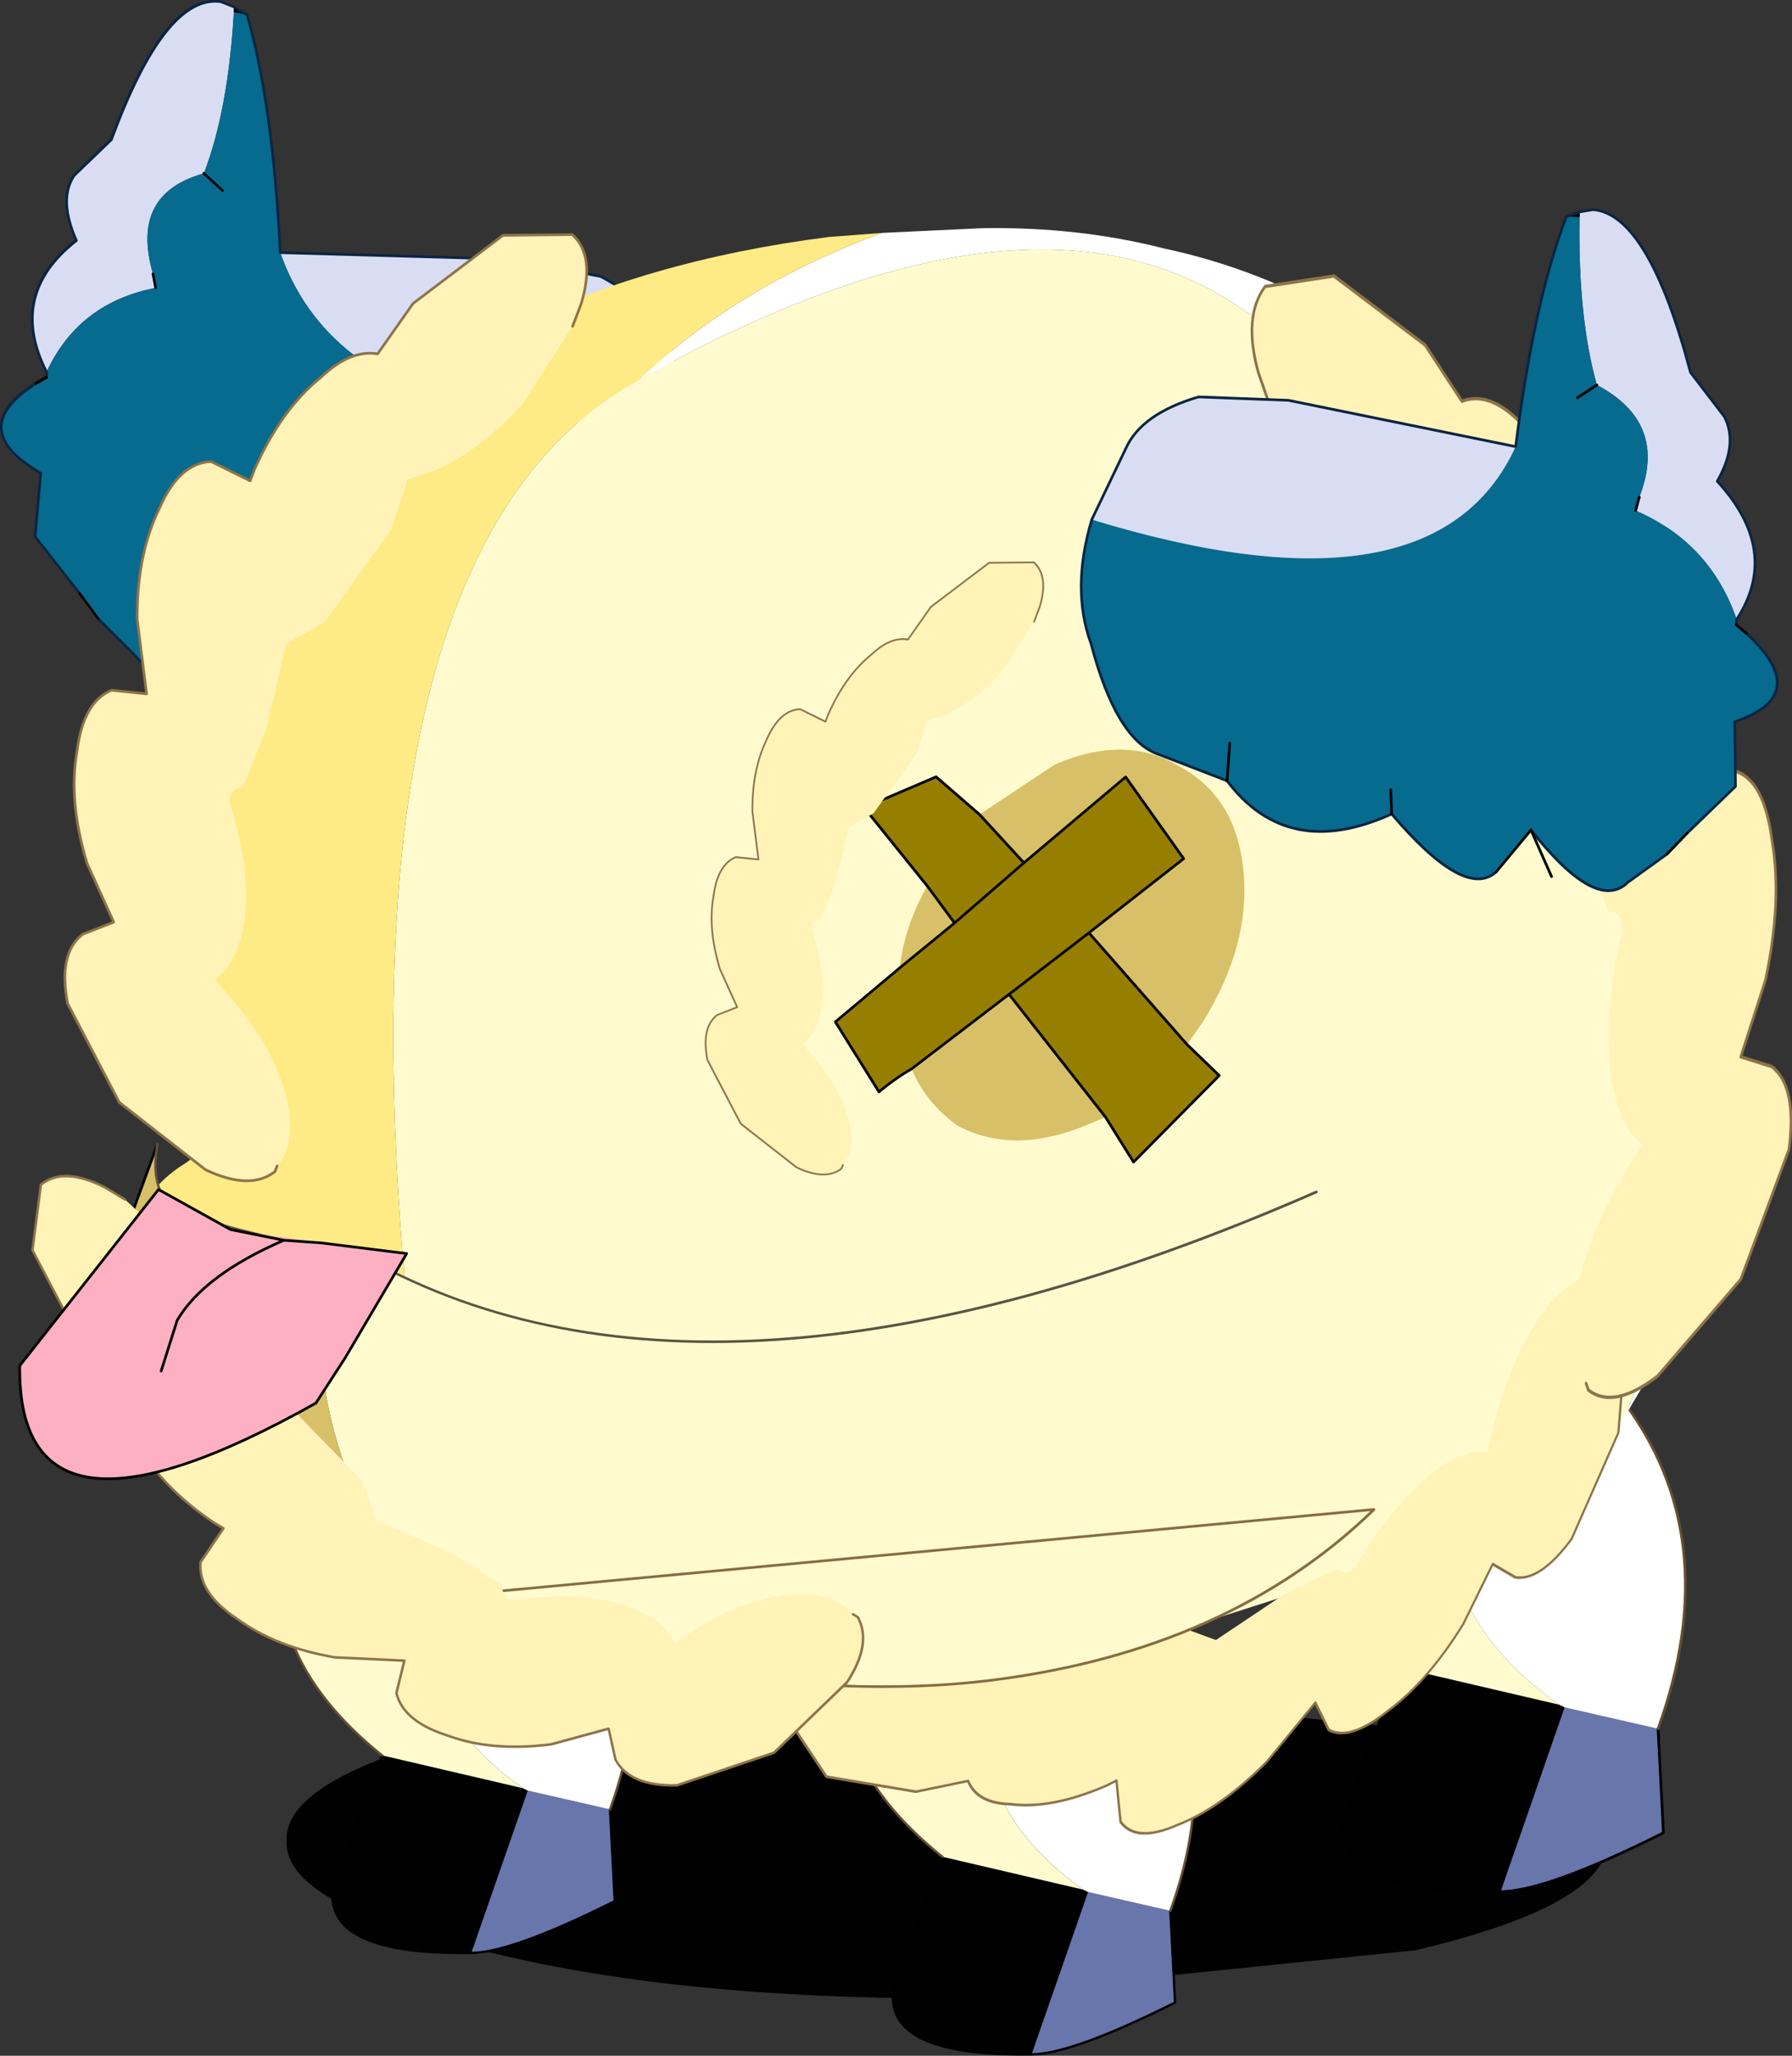 <svg viewBox="0 0 33.58 38.505" xmlns="http://www.w3.org/2000/svg" xmlns:xlink="http://www.w3.org/1999/xlink"><rect x="0" y="0" width="33.58" height="38.505" fill="#333333" stroke="none"/><g transform="translate(-257.63 -181.72)"><use transform="translate(273.9 196.9)" width="5.3" height="6.45" xlink:href="#a"/><use transform="translate(263 213.25)" width="24.75" height="5.9" xlink:href="#b"/><use transform="translate(281.65 207.05)" width="7.55" height="10.1" xlink:href="#c"/><use transform="translate(262.85 209.4) scale(.881)" width="7.55" height="10.1" xlink:href="#c"/><use transform="translate(273.35 211.3) scale(.881)" width="7.55" height="10.1" xlink:href="#c"/><use transform="matrix(.989 -.126 .09 1 256.5 181.1)" width="34.9" height="42" xlink:href="#d"/><use transform="matrix(.887 -.112 .264 .964 255.17 203.83)" width="29.5" height="14" xlink:href="#e"/><use transform="translate(258 204)" width="7.25" height="5.4" xlink:href="#f"/></g><defs><g id="h"><path d="m5.2 6.6.1.05-1.2 3.45q-3.05.05-2.95-1.3L2.2 5.9l3 .7" fill-rule="evenodd"/><path d="m5.3 6.65 1.75.4.1 1.95q-2.2 1.1-3.05 1.1l1.2-3.45" fill="#6876ac" fill-rule="evenodd"/><path d="M3.65.15 5 .2q.8.05 1.35.65 2 2.6.7 6.2l-1.75-.4-.1-.05Q1.9 4.3 3.65.15" fill="#fff" fill-rule="evenodd"/><path d="M3.65.15Q1.9 4.3 5.2 6.6l-3-.7Q-.6 3.65.2.85 1.9-.4 3.65.15" fill="#fffbce" fill-rule="evenodd"/><path d="M7.05 7.05 7.15 9q-2.2 1.1-3.05 1.1-3.05.05-2.95-1.3L2.2 5.9" fill="none" stroke="#000" stroke-linecap="round" stroke-linejoin="round" stroke-width=".05"/><path d="M7.05 7.05q1.3-3.6-.7-6.2Q5.8.25 5 .2L3.65.15M2.2 5.9Q-.6 3.65.2.85" fill="none" stroke="#654e32" stroke-linecap="round" stroke-linejoin="round" stroke-width=".05"/></g><g id="d" transform="translate(15.9 20.8)"><use transform="translate(4.05 -6.25)" width="11.6" height="17.75" xlink:href="#i"/><use transform="matrix(-.974 -.313 -.096 .995 -1.783 -16.629)" width="13.25" height="12.6" xlink:href="#j"/><use transform="translate(-14.3 -13.7)" width="29.6" height="27" xlink:href="#k"/><use transform="translate(-15.25 -14.6)" width="10.95" height="17" xlink:href="#l"/><use transform="matrix(-.486 -.667 .74 -.678 2.18 21.178)" width="10.95" height="17" xlink:href="#l"/><use transform="matrix(-.985 -.117 -.171 1.223 19.022 -10.802)" width="10.95" height="17" xlink:href="#l"/><use transform="scale(1) rotate(9.305 88.108 27.699)" width="13.25" height="12.6" xlink:href="#j"/><use transform="translate(-3.361 -7.353) scale(.647)" width="10.95" height="17" xlink:href="#l"/></g><g id="i"><path d="m4.05 11.35.15.05v.1l-.15-.15" fill="#9d5e92" fill-rule="evenodd" transform="translate(-4.05 6.25)"/><path d="m10.6.35 1-.35M0 17.6l.15.15" fill="none" stroke="#000" stroke-linecap="round" stroke-linejoin="round" stroke-width=".05"/></g><g id="m"><path d="M-.2.65.35-.7q.25-.65 1.3-1h1.7L7.7-1Q6.4 2.35-.2.65M8.6-5.4l.25-.05Q9.9-5.4 10.9-2.5l.7.8q.3.5-.05 1.2 1.3 1.25.55 2.55Q11.5.65 10.05.1l.05-.25q.45-1.4-.95-2.05-.45-1.25-.55-3.1v-.1" fill="#d9ddf4" fill-rule="evenodd" transform="translate(.3 5.45)"/><path d="m8.35-5.3.25-.1v.1h-.25" fill-rule="evenodd" transform="translate(.3 5.45)"/><path d="M7.7-1q.15-2.7.65-4.3h.25q.1 1.85.55 3.1 1.4.65.95 2.05l-.05.25q1.45.55 2.05 1.95v.1l.2.15q1.35 1.1-.1 1.65l.1 1.2-.85.9-.35.4-.7.55q-.55.6-1.9-.9l-.6.8q-.55.55-2.05-1-1.9.95-3.15-.5l-1.35-.45q-.8-.25-1.4-2-.45-1-.15-2.3Q6.4 2.35 7.7-1m1.45-1.2-.35.25.35-.25m-3.3 8.1-.05-.45.05.45M2.7 5.4v-.7.7" fill="#076a8f" fill-rule="evenodd" transform="translate(.3 5.45)"/><path d="m.1 6.1.55-1.35q.25-.65 1.3-1h1.7l4.35.7q.15-2.7.65-4.3l.25-.1.25-.05q1.05.05 2.05 2.95l.7.8q.3.5-.05 1.2 1.3 1.25.55 2.55v.1m.2.15q1.35 1.1-.1 1.65l.1 1.2-.85.9m-.35.4-.7.55q-.55.6-1.9-.9m-2.65-.2q1.5 1.55 2.05 1m-2.05-1q-1.9.95-3.15-.5l-1.35-.45q-.8-.25-1.4-2-.45-1-.15-2.3" fill="none" stroke="#0a2541" stroke-linecap="round" stroke-linejoin="round" stroke-width=".05"/><path d="m12.4 7.6.2.15m-.85 3.75-.35.4m-2.6-.35.45.85M9.1 3.5l.35-.25m.95 2.05-.05.25M6.1 10.9l.05.45m2.05 1 .6-.8M3 10.15v.7" fill="none" stroke="#000" stroke-linecap="round" stroke-linejoin="round" stroke-width=".05"/></g><g id="k"><path d="m1.3-13.65 1.9.15q1.8.2 3.35.8 1.6.55 2.95 1.5l1.7 1.4 1.15 1.25q-1.35-.25-4.5-2.9Q4.1-14.6-3.5-11.5q2-1.5 4.8-2.15m12.75 7.8Q15.3-3.15 15.3.1v2.1q-.65-5.4-1.25-8.05M15.3 2.3l-.2 3.4q-.3 1.9-1.15 3.35l-.9 1.2q1.7-2.45 2.25-7.95m-4 9.55-1.25.85-1.35-.55 2.6-.3" fill="#fff" fill-rule="evenodd" transform="translate(14.3 13.7)"/><path d="m12.35-8.55.4.05q.6-.15 1.3 2.65.6 2.65 1.25 8.05v.1q-.55 5.5-2.25 7.95l-.25.25-1.5 1.35-2.6.3-4.05.75q-5.95.85-8.95 0-3.85-1.05-5.05-5.45-.6-16.4 5.85-18.95 7.6-3.1 11.35.05 3.15 2.65 4.5 2.9" fill="#fffbce" fill-rule="evenodd" transform="translate(14.3 13.7)"/><path d="M-9.35 7.45q-2.25-4.55-4.95-4.4.1-.65.85-1.05.75-.35.75-.7v-5.95q.35-3.4 2.1-5.15 3.9-3.9 10.9-3.9l1 .05q-2.8.65-4.8 2.15-6.45 2.55-5.85 18.95" fill="#feeb85" fill-rule="evenodd" transform="translate(14.3 13.7)"/><path d="m1.05-1.45.45.75L.4 0q.15-.75.65-1.45M.45 1.9 2.4.75 4 3.25l-.35.1q-1.45.4-2.45-.3-.55-.5-.75-1.15M4-.2l1.9-1.15L4.95-3 2.9-1.65l-.75-1 1.5-.75q1.4-.4 2.35.35 1 .7 1 2.1Q7 .4 6 1.7l-.35.4L4-.2" fill="#d7c068" fill-rule="evenodd" transform="translate(14.3 13.7)"/><path d="m.4 0 1.1-.7-.45-.75L0-3.05l1.4-.4.75.8.75 1L4.95-3l.95 1.65L4-.2 2.4.75 4-.2l1.65 2.3.55.65-1.75 1.4-.45-.9L2.4.75.45 1.9q-.35.15-.65.35L-.9.85.4 0m1.1-.7 1.4-.95-1.4.95" fill="#967e01" fill-rule="evenodd" transform="translate(14.3 13.7)"/><path d="m14.7 13.7 1.1-.7-.45-.75m-.65 1.45-1.3.85.7 1.4q.3-.2.65-.35l1.95-1.15 1.6-.95 1.9-1.15-.95-1.65-2.05 1.35-1.4.95m.65-1.95.75 1m-.75-1-.75-.8-1.4.4 1.05 1.6m4.6 3.55.55.65-1.75 1.4-.45-.9-1.6-2.5m1.6-.95 1.65 2.3m-5.65-5.15h-.05l-.05-.15.1.15" fill="none" stroke="#000" stroke-linecap="round" stroke-linejoin="round" stroke-width=".05"/></g><g id="n"><path d="m-1.85 8.3-.05.1q-.5.3-1.3-.2l-1.5-1.45-.8-1.95q-.1-.95.4-1.25l.6-.15-.4-1.15q-.25-1.2 0-2.1.2-.9.75-1.05l.65.15-.05-1.4q.1-1.2.6-2 .45-.8 1.05-.75l.7.45.1-.2Q-.5-5.7.3-6.2q.6-.45 1.1-.3l.75-.85 1.8-1.05 1.3.15q.4.45.05 1.3l-.2.4-1.05 1.3q-.9.8-1.8 1.05l-.5.1-.4.9-1.4 1.55-.75.3-.5 1.5-.55 1.05q-.35 0-.25.4.25 1.15.05 2.1-.2.75-.65 1l.35.5q.65.95.8 1.9.1.85-.3 1.2" fill="#fff3b8" fill-rule="evenodd" transform="translate(5.5 8.5)"/><path d="m3.65 16.8-.05.1q-.5.3-1.3-.2L.8 15.25 0 13.3q-.1-.95.4-1.25l.6-.15-.4-1.15q-.25-1.2 0-2.1.2-.9.75-1.05l.65.15-.05-1.4q.1-1.2.6-2Q3 3.55 3.6 3.6l.7.45.1-.2Q5 2.8 5.8 2.3q.6-.45 1.1-.3l.75-.85L9.45.1l1.3.15q.4.45.05 1.3l-.2.4" fill="none" stroke="#8d734a" stroke-linecap="round" stroke-linejoin="round" stroke-width=".05"/></g><g id="e" transform="translate(14.95 7.05)"><use transform="translate(-10.85 -7.05)" width="25.4" height="12.05" xlink:href="#o"/><use transform="matrix(.301 -.953 .986 .195 -14.94 3.634)" width="10.95" height="17" xlink:href="#l"/></g><g id="o"><path d="M-5.4-4.55Q.65.15 14.55-3.4q-1.5 5.1-.6 6.1Q10.2 5 5.2 5 2 5-2.1 3.8q-2.55-.75-4.25-1.7Q-7.7-3-5.4-4.55" fill="#fffbce" fill-rule="evenodd" transform="translate(10.85 7.05)"/><path d="M-6.35 2.1Q-7.75 1.35-8.6.5q-2.4-2.4-2.25-4.8l2-2.75q-.5 1 .15 1.35 1.3.65 3.3 1.15Q-7.7-3-6.35 2.1" fill="#d7c068" fill-rule="evenodd" transform="translate(10.85 7.05)"/><path d="M4.5 9.15q-1.4-.75-2.25-1.6-2.4-2.4-2.25-4.8L2 0" fill="none" stroke="#000" stroke-linecap="round" stroke-linejoin="round" stroke-width=".05"/><path d="M2 0q-.5 1 .15 1.35 1.3.65 3.3 1.15Q11.5 7.2 25.4 3.65" fill="none" stroke="#605144" stroke-linecap="round" stroke-linejoin="round" stroke-width=".05"/><path d="M24.8 9.75q-3.75 2.3-8.75 2.3-3.2 0-7.3-1.2-2.55-.75-4.25-1.7z" fill="none" stroke="#876c41" stroke-linecap="round" stroke-linejoin="round" stroke-width=".05"/></g><g id="p"><path d="m2.05-1.95 1.6.2L2.5.2l-.55.85Q-3.65 4.2-3.6.35l2.6-3.3 1.35.75 1.7.25-.7-.05q-1.5.65-2 1.5l-.3.95.3-.95q.5-.85 2-1.5l.7.05M1.35-2l-1-.2 1 .2" fill="#fdb0c1" fill-rule="evenodd" transform="translate(3.6 2.95)"/><path d="m5.65 1 1.6.2L6.1 3.15M5.55 4Q-.05 7.15 0 3.3L2.6 0l1.35.75 1 .2q-1.5.65-2 1.5l-.3.95m3-2.4-.7-.05M6.1 3.15 5.55 4" fill="none" stroke="#000" stroke-linecap="round" stroke-linejoin="round" stroke-width=".05"/></g><use width="24.75" height="5.9" xlink:href="#g" id="b"/><use width="7.55" height="10.1" xlink:href="#h" id="c"/><use width="13.25" height="12.6" xlink:href="#m" id="j"/><use width="10.95" height="17" xlink:href="#n" id="l"/><use width="7.25" height="5.4" xlink:href="#p" id="f"/><path d="m0 0 5.3 6.45" fill="none" stroke="#000" stroke-linecap="round" stroke-linejoin="round" stroke-width=".05" id="a"/><path d="m8.8 2.05-8.8.9q-5.15 0-8.7-.9-3.7-.85-3.65-2.05-.05-1.2 3.65-2.1L0-2.95l8.8.85q3.6.9 3.6 2.1T8.8 2.05" fill="#010101" fill-rule="evenodd" transform="translate(12.35 2.95)" id="g"/></defs></svg>